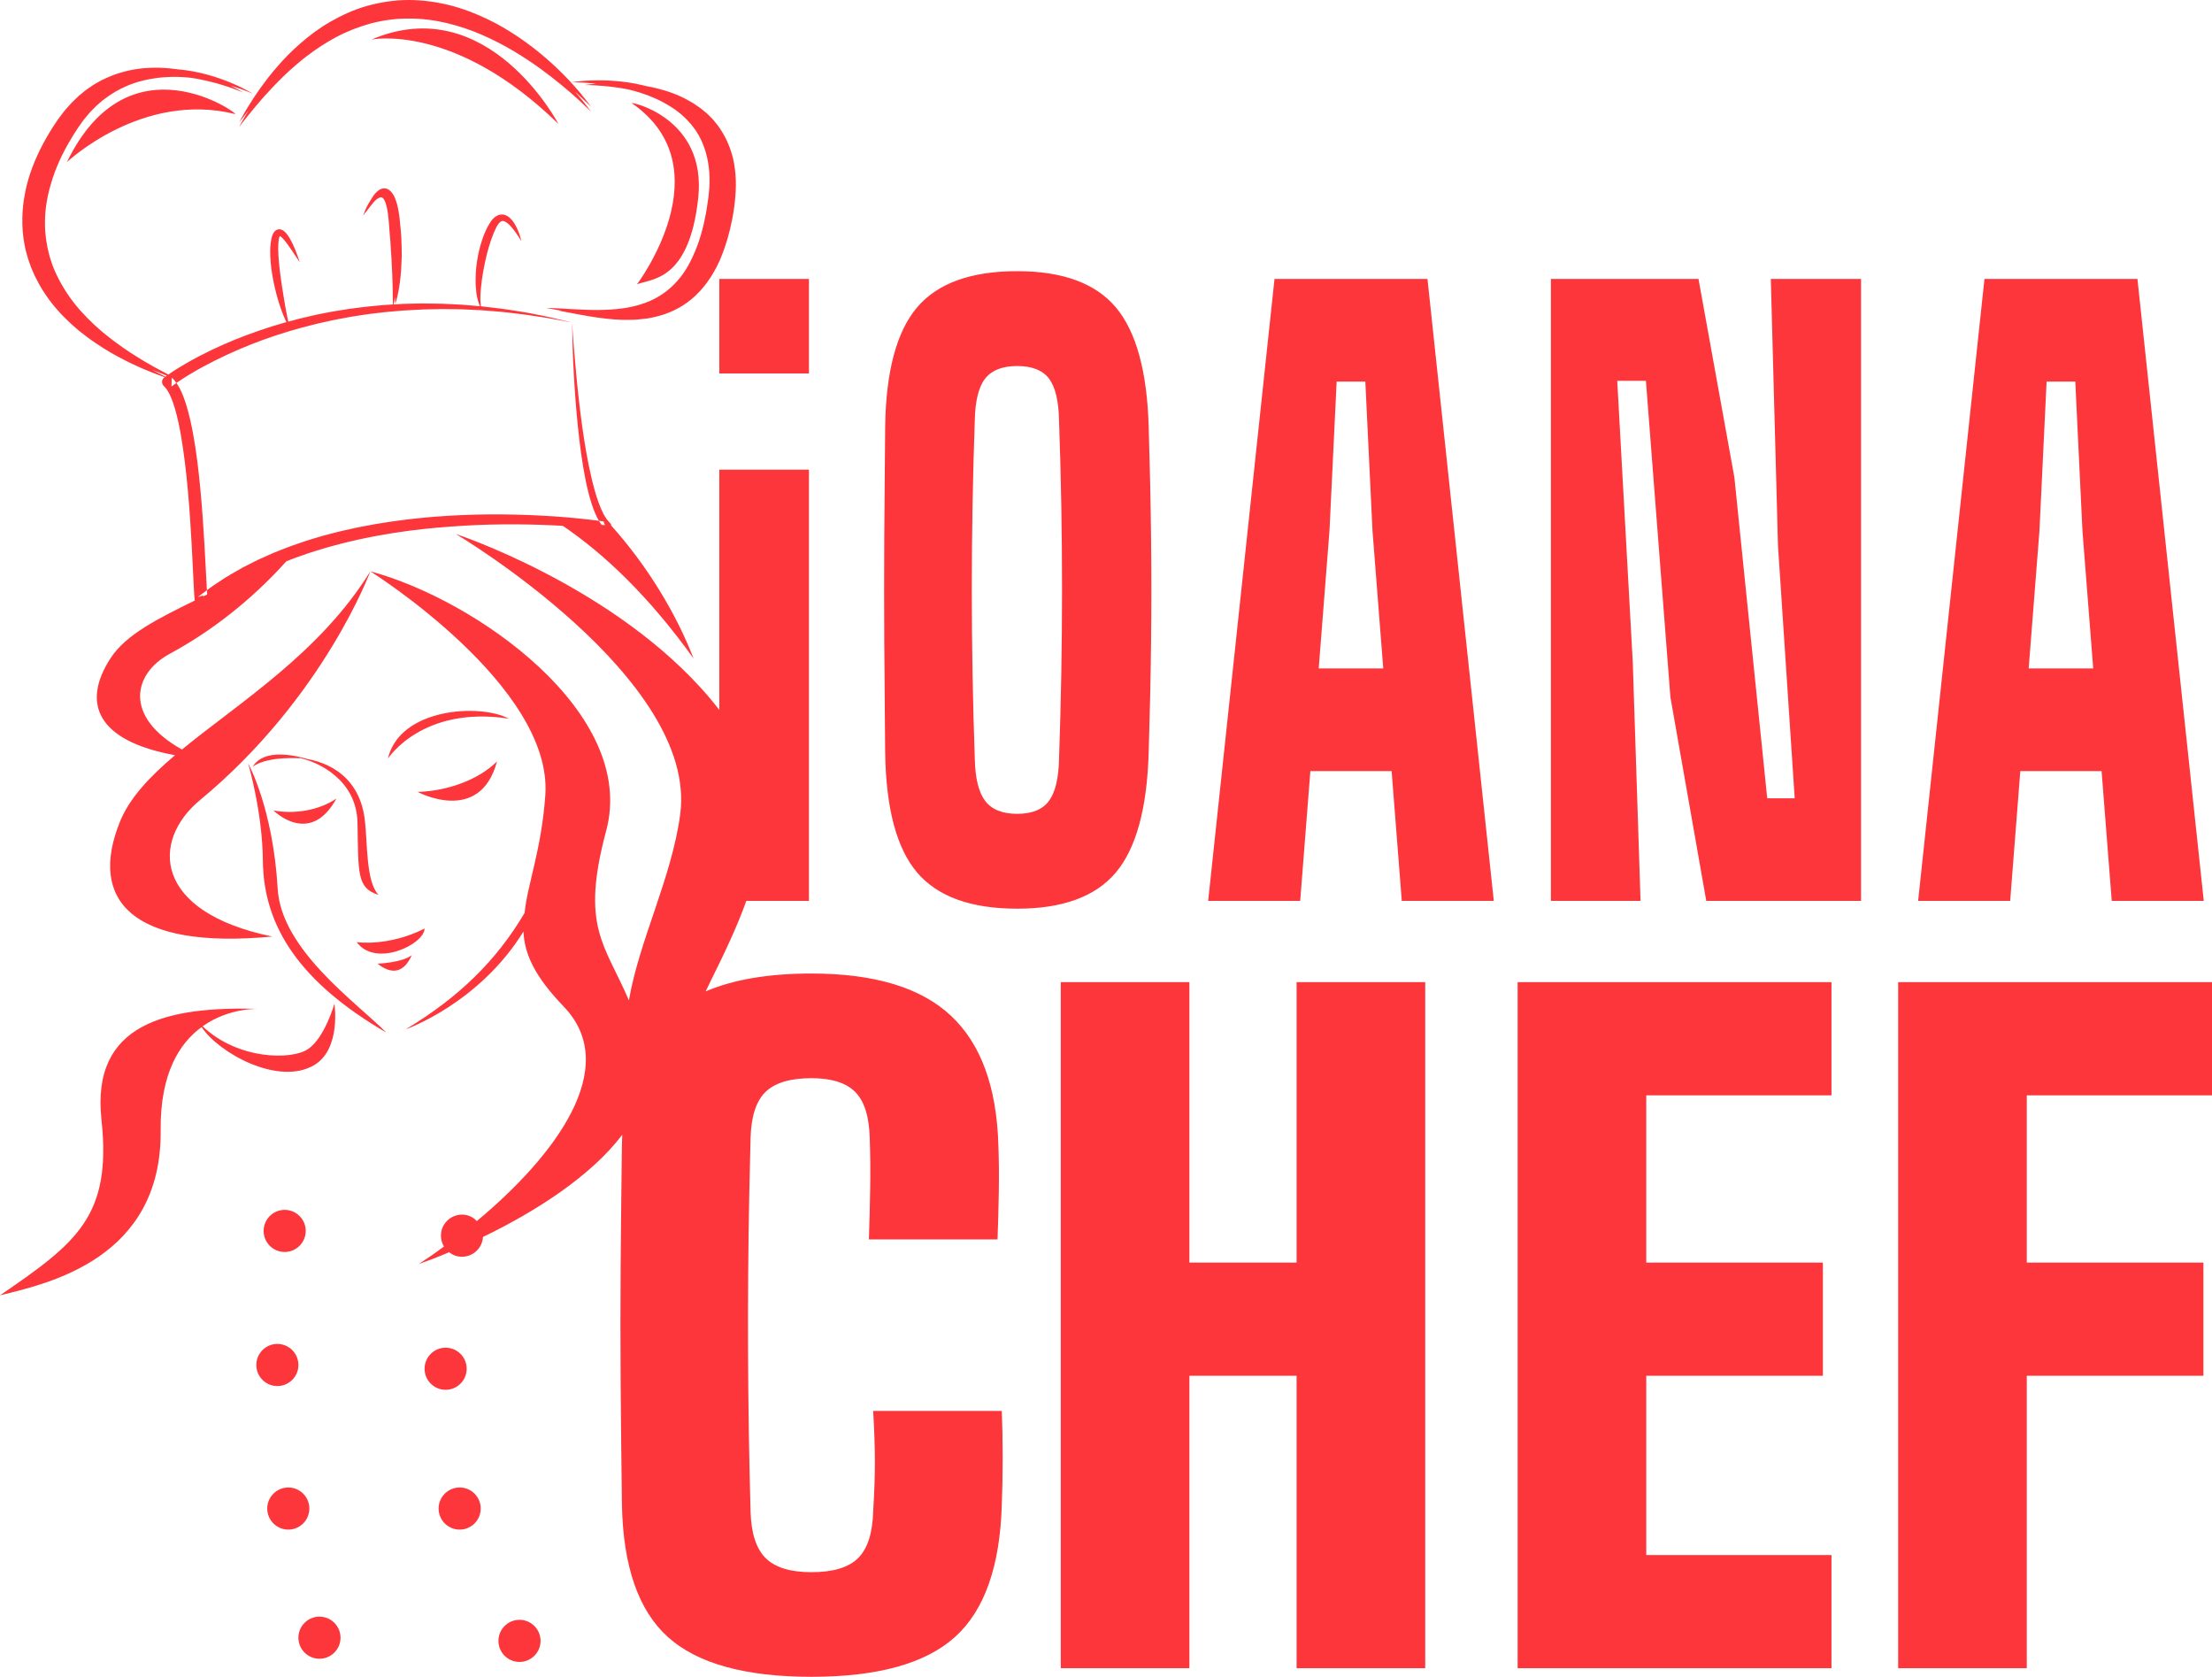 <?xml version="1.0" encoding="UTF-8" standalone="no"?>
<!-- Generator: Gravit.io -->
<svg xmlns="http://www.w3.org/2000/svg" xmlns:xlink="http://www.w3.org/1999/xlink" style="isolation:isolate" viewBox="0 0 163.054 123.581" width="163.054pt" height="123.581pt"><defs><clipPath id="_clipPath_Fe93SnIV8HdL1hxRUVLJCORm2RhKELg3"><rect width="163.054" height="123.581"/></clipPath></defs><g clip-path="url(#_clipPath_Fe93SnIV8HdL1hxRUVLJCORm2RhKELg3)"><rect width="163.054" height="123.581" style="fill:rgb(0,0,0)" fill-opacity="0"/><path d=" M 53.022 52.324 C 52.591 51.759 52.11 51.186 51.575 50.603 C 44.557 42.957 33.604 39.355 33.604 39.355 C 33.604 39.355 51.488 49.984 50.139 60.026 C 49.508 64.722 47.113 69.308 46.36 73.727 L 46.36 73.727 L 46.36 73.727 L 46.36 73.727 L 46.36 73.727 L 46.36 73.727 L 46.36 73.727 L 46.36 73.727 L 46.36 73.727 L 46.36 73.727 L 46.36 73.727 C 44.563 69.541 42.781 68.321 44.683 61.229 C 47.014 52.542 35.015 44.166 27.299 42.108 C 27.299 42.108 40.754 50.537 40.198 58.586 C 39.919 62.623 38.891 65.111 38.669 67.285 C 36.582 70.813 33.821 73.506 29.909 75.859 L 29.909 75.859 L 29.909 75.859 L 29.909 75.859 L 29.909 75.859 L 29.909 75.859 L 29.909 75.859 C 29.909 75.859 35.299 73.98 38.587 68.653 L 38.587 68.653 L 38.587 68.653 L 38.587 68.653 L 38.587 68.653 L 38.587 68.653 L 38.587 68.653 L 38.587 68.653 L 38.587 68.653 C 38.66 70.316 39.413 71.959 41.555 74.185 C 45.895 78.697 40.806 85.288 35.147 89.994 C 34.879 89.695 34.487 89.518 34.055 89.518 C 33.199 89.518 32.503 90.214 32.503 91.07 C 32.503 91.362 32.584 91.635 32.729 91.867 C 32.094 92.341 31.47 92.77 30.867 93.162 C 31.559 92.918 32.306 92.632 33.106 92.288 C 33.364 92.499 33.695 92.622 34.055 92.622 C 34.88 92.622 35.556 91.977 35.601 91.163 L 35.601 91.163 L 35.601 91.163 L 35.601 91.163 C 39.437 89.316 43.555 86.693 45.868 83.631 Q 45.852 83.975 45.845 84.329 L 45.845 84.329 L 45.845 84.329 Q 45.781 89.069 45.75 93.368 L 45.75 93.368 L 45.75 93.368 Q 45.718 97.666 45.75 101.901 L 45.75 101.901 L 45.75 101.901 Q 45.781 106.136 45.845 110.876 L 45.845 110.876 L 45.845 110.876 Q 45.971 117.703 49.226 120.642 L 49.226 120.642 L 49.226 120.642 Q 52.482 123.581 59.814 123.581 L 59.814 123.581 L 59.814 123.581 L 59.814 123.581 L 59.814 123.581 Q 67.146 123.581 70.401 120.642 L 70.401 120.642 L 70.401 120.642 Q 73.656 117.703 73.846 110.876 L 73.846 110.876 L 73.846 110.876 Q 73.909 109.359 73.909 107.432 L 73.909 107.432 L 73.909 107.432 Q 73.909 105.504 73.846 103.987 L 73.846 103.987 L 64.365 103.987 L 64.365 103.987 Q 64.491 106.136 64.491 107.748 L 64.491 107.748 L 64.491 107.748 Q 64.491 109.359 64.365 111.382 L 64.365 111.382 L 64.365 111.382 Q 64.302 113.784 63.259 114.827 L 63.259 114.827 L 63.259 114.827 Q 62.216 115.87 59.814 115.87 L 59.814 115.87 L 59.814 115.87 Q 57.475 115.87 56.432 114.827 L 56.432 114.827 L 56.432 114.827 Q 55.389 113.784 55.326 111.382 L 55.326 111.382 L 55.326 111.382 Q 55.005 99.755 55.228 88.082 C 55.235 88.086 55.243 88.09 55.25 88.093 C 55.243 88.083 55.236 88.072 55.229 88.062 Q 55.269 85.975 55.326 83.886 L 55.326 83.886 L 55.326 83.886 Q 55.389 81.484 56.432 80.473 L 56.432 80.473 L 56.432 80.473 Q 57.475 79.462 59.814 79.462 L 59.814 79.462 L 59.814 79.462 Q 62.026 79.462 63.037 80.473 L 63.037 80.473 L 63.037 80.473 Q 64.049 81.484 64.112 83.886 L 64.112 83.886 L 64.112 83.886 Q 64.175 85.656 64.144 87.616 L 64.144 87.616 L 64.144 87.616 Q 64.112 89.575 64.049 91.345 L 64.049 91.345 L 73.53 91.345 L 73.53 91.345 Q 73.593 89.765 73.625 87.869 L 73.625 87.869 L 73.625 87.869 Q 73.656 85.972 73.593 84.392 L 73.593 84.392 L 73.593 84.392 Q 73.404 77.945 70.085 74.848 L 70.085 74.848 L 70.085 74.848 Q 66.767 71.75 59.814 71.75 L 59.814 71.75 L 59.814 71.75 Q 55.082 71.75 52.015 73.068 C 52.146 72.788 52.286 72.498 52.435 72.199 C 53.453 70.153 54.354 68.239 55.013 66.397 L 59.63 66.397 L 59.63 66.397 L 59.63 34.614 L 53.022 34.614 L 53.022 34.614 L 53.022 34.614 L 53.022 52.324 Z  M 37.228 82.513 C 37.137 82.513 37.086 82.514 37.086 82.514 C 37.134 82.512 37.18 82.514 37.228 82.513 L 37.228 82.513 Z  M 44.826 38.483 L 44.827 38.48 C 44.823 38.479 44.819 38.479 44.816 38.479 C 44.821 38.478 44.823 38.48 44.826 38.483 L 44.826 38.483 L 44.826 38.483 Z  M 12.295 27.687 C 12.09 27.609 11.883 27.529 11.655 27.432 C 11.53 27.381 11.399 27.328 11.261 27.272 C 11.234 27.26 11.207 27.248 11.179 27.235 C 11.371 27.337 11.542 27.432 11.697 27.511 C 11.883 27.604 12.041 27.684 12.169 27.748 C 12.177 27.753 12.186 27.757 12.19 27.759 C 12.225 27.731 12.26 27.706 12.295 27.687 L 12.295 27.687 L 12.295 27.687 L 12.295 27.687 Z  M 43.936 6.168 C 43.807 6.154 43.691 6.143 43.58 6.133 C 43.125 6.095 42.766 6.073 42.52 6.066 C 42.275 6.058 42.143 6.06 42.143 6.06 C 42.143 6.06 42.273 6.039 42.518 6.011 C 42.763 5.985 43.124 5.944 43.585 5.931 C 44.047 5.916 44.61 5.911 45.255 5.961 C 45.9 6.009 46.629 6.098 47.412 6.29 C 47.48 6.306 47.549 6.323 47.62 6.343 C 47.857 6.384 48.103 6.435 48.355 6.496 C 49.137 6.683 49.98 6.965 50.801 7.435 C 50.903 7.494 51.007 7.554 51.11 7.614 C 51.212 7.678 51.31 7.749 51.411 7.818 C 51.617 7.949 51.806 8.111 52.001 8.271 C 52.197 8.429 52.368 8.621 52.552 8.803 C 52.634 8.903 52.716 9.004 52.799 9.105 C 52.882 9.206 52.966 9.307 53.035 9.42 C 53.637 10.29 54.037 11.344 54.17 12.431 C 54.316 13.518 54.226 14.631 54.056 15.687 L 53.99 16.075 L 53.904 16.474 C 53.846 16.74 53.792 17.007 53.715 17.265 C 53.644 17.525 53.579 17.786 53.487 18.04 C 53.403 18.297 53.32 18.552 53.214 18.8 L 53.064 19.174 L 52.89 19.538 C 52.779 19.782 52.637 20.012 52.503 20.243 C 52.439 20.36 52.359 20.468 52.285 20.578 C 52.208 20.687 52.137 20.799 52.056 20.904 C 51.887 21.11 51.731 21.323 51.543 21.508 C 50.831 22.285 49.927 22.828 49.03 23.141 C 48.581 23.302 48.13 23.4 47.695 23.474 C 47.258 23.53 46.836 23.57 46.433 23.572 C 45.626 23.591 44.897 23.517 44.258 23.433 C 43.619 23.352 43.069 23.249 42.617 23.166 C 41.715 22.995 41.199 22.897 41.199 22.897 C 41.199 22.897 41.261 22.9 41.38 22.904 C 40.649 22.765 40.256 22.691 40.256 22.691 C 40.256 22.691 40.387 22.696 40.633 22.705 C 40.879 22.716 41.241 22.728 41.699 22.758 C 42.157 22.785 42.713 22.815 43.346 22.837 C 43.98 22.854 44.693 22.853 45.456 22.78 C 46.218 22.706 47.03 22.545 47.815 22.222 C 48.597 21.896 49.335 21.384 49.936 20.694 C 50.552 20.016 50.993 19.149 51.353 18.234 C 51.448 18.007 51.521 17.769 51.597 17.531 C 51.678 17.296 51.736 17.05 51.801 16.806 C 51.87 16.562 51.917 16.317 51.967 16.071 L 52.043 15.702 L 52.106 15.314 C 52.279 14.308 52.367 13.311 52.25 12.346 C 52.135 11.388 51.843 10.478 51.349 9.715 C 51.294 9.616 51.223 9.527 51.155 9.438 C 51.087 9.348 51.019 9.258 50.951 9.169 C 50.875 9.087 50.8 9.005 50.724 8.923 C 50.65 8.841 50.578 8.756 50.494 8.685 C 50.331 8.536 50.174 8.382 49.996 8.255 C 49.909 8.189 49.825 8.12 49.737 8.057 C 49.646 7.998 49.557 7.939 49.467 7.88 C 48.745 7.418 47.982 7.089 47.253 6.852 C 46.935 6.75 46.626 6.662 46.332 6.594 C 45.629 6.455 45.017 6.385 44.523 6.339 C 44.068 6.302 43.709 6.279 43.463 6.272 C 43.218 6.264 43.086 6.266 43.086 6.266 C 43.086 6.266 43.216 6.245 43.461 6.217 C 43.593 6.203 43.758 6.185 43.936 6.168 L 43.936 6.168 L 43.936 6.168 L 43.936 6.168 L 43.936 6.168 L 43.936 6.168 L 43.936 6.168 L 43.936 6.168 L 43.936 6.168 L 43.936 6.168 L 43.936 6.168 L 43.936 6.168 Z  M 42.383 6.759 C 42.5 6.894 42.61 7.022 42.712 7.142 C 42.995 7.471 43.199 7.744 43.341 7.928 C 43.479 8.115 43.553 8.214 43.553 8.214 C 43.553 8.214 43.465 8.127 43.299 7.965 C 43.134 7.803 42.884 7.573 42.567 7.282 C 41.928 6.704 40.995 5.903 39.809 5.044 C 39.216 4.615 38.555 4.18 37.841 3.751 C 37.124 3.327 36.345 2.924 35.52 2.563 C 35.108 2.381 34.679 2.222 34.243 2.073 C 33.806 1.928 33.357 1.805 32.903 1.691 C 31.993 1.48 31.049 1.357 30.107 1.369 C 29.164 1.359 28.226 1.495 27.328 1.728 C 26.435 1.978 25.574 2.31 24.786 2.732 C 23.999 3.153 23.27 3.632 22.614 4.138 C 22.531 4.2 22.45 4.263 22.368 4.325 C 22.29 4.391 22.212 4.456 22.134 4.52 C 21.981 4.651 21.824 4.774 21.679 4.906 C 21.533 5.037 21.388 5.164 21.247 5.29 C 21.108 5.419 20.975 5.55 20.843 5.676 C 20.319 6.184 19.862 6.678 19.46 7.12 C 19.265 7.347 19.082 7.559 18.913 7.755 C 18.744 7.951 18.597 8.139 18.459 8.305 C 18.184 8.636 17.978 8.906 17.834 9.088 C 17.69 9.27 17.614 9.367 17.614 9.367 C 17.614 9.367 17.674 9.259 17.787 9.057 C 17.905 8.857 18.058 8.551 18.294 8.187 C 18.303 8.172 18.313 8.156 18.323 8.139 C 18.118 8.39 17.962 8.594 17.846 8.74 C 17.702 8.922 17.625 9.019 17.625 9.019 C 17.625 9.019 17.686 8.911 17.799 8.709 C 17.917 8.509 18.07 8.203 18.305 7.839 C 18.421 7.656 18.544 7.448 18.688 7.23 C 18.833 7.011 18.994 6.779 19.166 6.529 C 19.347 6.286 19.535 6.023 19.743 5.752 C 19.958 5.488 20.177 5.203 20.429 4.925 C 20.915 4.353 21.488 3.768 22.142 3.2 C 22.795 2.63 23.531 2.071 24.362 1.597 C 25.191 1.123 26.101 0.702 27.078 0.429 C 28.055 0.162 29.084 0 30.115 0 C 31.147 -0.001 32.171 0.146 33.148 0.385 C 34.125 0.63 35.047 0.992 35.904 1.399 C 36.764 1.802 37.545 2.28 38.26 2.761 C 38.976 3.244 39.616 3.748 40.183 4.237 C 40.754 4.722 41.246 5.2 41.669 5.634 C 42.095 6.065 42.442 6.463 42.724 6.793 C 43.007 7.123 43.211 7.396 43.352 7.58 C 43.491 7.766 43.565 7.866 43.565 7.866 C 43.565 7.866 43.476 7.779 43.311 7.617 C 43.146 7.455 42.896 7.225 42.578 6.934 C 42.518 6.879 42.455 6.822 42.383 6.759 L 42.383 6.759 L 42.383 6.759 L 42.383 6.759 L 42.383 6.759 L 42.383 6.759 L 42.383 6.759 L 42.383 6.759 L 42.383 6.759 L 42.383 6.759 L 42.383 6.759 L 42.383 6.759 Z  M 46.574 7.604 C 46.383 7.472 52.121 8.627 51.467 14.608 C 50.793 20.776 47.978 20.526 46.953 20.957 C 46.953 20.957 53.459 12.37 46.574 7.604 L 46.574 7.604 L 46.574 7.604 L 46.574 7.604 L 46.574 7.604 L 46.574 7.604 L 46.574 7.604 L 46.574 7.604 L 46.574 7.604 L 46.574 7.604 Z  M 41.161 9.131 C 41.161 9.131 35.977 -0.757 27.383 2.916 C 27.383 2.916 33.487 1.645 41.161 9.131 L 41.161 9.131 L 41.161 9.131 L 41.161 9.131 L 41.161 9.131 L 41.161 9.131 L 41.161 9.131 L 41.161 9.131 L 41.161 9.131 Z  M 17.329 8.405 C 17.755 8.511 9.525 2.469 4.931 11.95 C 4.931 11.95 10.47 6.697 17.329 8.405 L 17.329 8.405 L 17.329 8.405 L 17.329 8.405 L 17.329 8.405 L 17.329 8.405 L 17.329 8.405 L 17.329 8.405 Z  M 22.308 55.89 L 22.308 55.89 C 23.476 56.02 26.456 56.755 26.893 60.431 C 27.102 62.194 26.966 64.964 27.901 65.951 C 26.294 65.455 26.424 64.359 26.352 60.638 C 26.29 57.454 23.438 56.176 22.209 55.891 C 22.019 55.849 21.86 55.83 21.77 55.836 L 21.77 55.836 L 21.77 55.836 C 21.77 55.836 21.962 55.834 22.308 55.89 L 22.308 55.89 L 22.308 55.89 L 22.308 55.89 L 22.308 55.89 L 22.308 55.89 L 22.308 55.89 L 22.308 55.89 L 22.308 55.89 L 22.308 55.89 L 22.308 55.89 Z  M 18.291 56.262 C 18.291 56.262 19.347 59.818 19.377 63.42 C 19.418 68.334 22.162 72.423 28.481 76.103 C 26.289 73.894 20.732 70 20.47 65.509 C 20.122 59.535 18.291 56.262 18.291 56.262 L 18.291 56.262 L 18.291 56.262 L 18.291 56.262 L 18.291 56.262 L 18.291 56.262 L 18.291 56.262 L 18.291 56.262 L 18.291 56.262 L 18.291 56.262 L 18.291 56.262 L 18.291 56.262 L 18.291 56.262 L 18.291 56.262 L 18.291 56.262 Z  M 30.788 58.364 C 30.788 58.364 35.368 60.837 36.637 56.116 C 35.28 57.472 32.961 58.307 30.788 58.364 L 30.788 58.364 L 30.788 58.364 L 30.788 58.364 L 30.788 58.364 L 30.788 58.364 L 30.788 58.364 L 30.788 58.364 L 30.788 58.364 L 30.788 58.364 L 30.788 58.364 L 30.788 58.364 L 30.788 58.364 Z  M 20.156 59.729 C 20.156 59.729 22.84 62.435 24.802 58.849 C 23.536 59.722 21.707 60.026 20.156 59.729 L 20.156 59.729 L 20.156 59.729 L 20.156 59.729 L 20.156 59.729 L 20.156 59.729 L 20.156 59.729 L 20.156 59.729 L 20.156 59.729 L 20.156 59.729 L 20.156 59.729 L 20.156 59.729 Z  M 22.663 55.933 C 22.663 55.933 22.489 55.911 22.308 55.89 C 22.186 55.891 22.163 55.89 22.209 55.891 C 21.286 55.838 19.597 55.838 18.631 56.499 C 19.464 55.151 21.676 55.663 22.663 55.933 L 22.663 55.933 L 22.663 55.933 L 22.663 55.933 L 22.663 55.933 L 22.663 55.933 L 22.663 55.933 L 22.663 55.933 L 22.663 55.933 L 22.663 55.933 L 22.663 55.933 Z  M 28.592 55.914 C 28.592 55.914 31.111 51.977 37.51 52.966 C 35.385 51.831 29.47 52.17 28.592 55.914 L 28.592 55.914 L 28.592 55.914 L 28.592 55.914 L 28.592 55.914 L 28.592 55.914 L 28.592 55.914 L 28.592 55.914 L 28.592 55.914 L 28.592 55.914 Z  M 14.935 75.64 C 17.541 78.113 21.507 78.138 22.71 77.315 C 23.951 76.468 24.652 73.973 24.652 73.973 L 24.652 73.973 C 24.652 73.973 25.163 77.314 23.156 78.5 C 20.54 80.047 16.146 77.627 14.86 75.696 C 13.24 76.874 11.799 79.108 11.843 83.305 C 11.941 92.768 3.563 94.591 0 95.465 C 5.674 91.589 8.246 89.618 7.478 82.512 C 6.71 75.406 12.301 74.139 19.196 74.356 C 19.196 74.356 16.945 74.201 14.935 75.64 L 14.935 75.64 L 14.935 75.64 L 14.935 75.64 L 14.935 75.64 L 14.935 75.64 L 14.935 75.64 L 14.935 75.64 L 14.935 75.64 L 14.935 75.64 Z  M 18.894 100.6 C 18.894 99.743 19.589 99.048 20.445 99.048 C 21.302 99.048 21.997 99.743 21.997 100.6 C 21.997 101.456 21.302 102.152 20.445 102.152 C 19.589 102.152 18.894 101.456 18.894 100.6 L 18.894 100.6 L 18.894 100.6 L 18.894 100.6 L 18.894 100.6 L 18.894 100.6 L 18.894 100.6 L 18.894 100.6 L 18.894 100.6 L 18.894 100.6 L 18.894 100.6 L 18.894 100.6 L 18.894 100.6 L 18.894 100.6 L 18.894 100.6 L 18.894 100.6 L 18.894 100.6 L 18.894 100.6 L 18.894 100.6 Z  M 19.7 111.18 C 19.7 110.324 20.395 109.628 21.252 109.628 C 22.108 109.628 22.803 110.324 22.803 111.18 C 22.803 112.037 22.108 112.732 21.252 112.732 C 20.395 112.732 19.7 112.037 19.7 111.18 L 19.7 111.18 L 19.7 111.18 L 19.7 111.18 L 19.7 111.18 L 19.7 111.18 L 19.7 111.18 L 19.7 111.18 L 19.7 111.18 L 19.7 111.18 L 19.7 111.18 L 19.7 111.18 L 19.7 111.18 L 19.7 111.18 L 19.7 111.18 L 19.7 111.18 L 19.7 111.18 L 19.7 111.18 Z  M 21.997 120.699 C 21.997 119.842 22.693 119.147 23.549 119.147 C 24.405 119.147 25.101 119.842 25.101 120.699 C 25.101 121.555 24.405 122.25 23.549 122.25 C 22.693 122.25 21.997 121.555 21.997 120.699 L 21.997 120.699 L 21.997 120.699 L 21.997 120.699 L 21.997 120.699 L 21.997 120.699 L 21.997 120.699 L 21.997 120.699 L 21.997 120.699 L 21.997 120.699 L 21.997 120.699 L 21.997 120.699 L 21.997 120.699 L 21.997 120.699 L 21.997 120.699 L 21.997 120.699 L 21.997 120.699 Z  M 36.742 120.933 C 36.742 120.076 37.438 119.381 38.294 119.381 C 39.151 119.381 39.846 120.076 39.846 120.933 C 39.846 121.789 39.151 122.485 38.294 122.485 C 37.438 122.485 36.742 121.789 36.742 120.933 L 36.742 120.933 L 36.742 120.933 L 36.742 120.933 L 36.742 120.933 L 36.742 120.933 L 36.742 120.933 L 36.742 120.933 L 36.742 120.933 L 36.742 120.933 L 36.742 120.933 L 36.742 120.933 L 36.742 120.933 L 36.742 120.933 L 36.742 120.933 L 36.742 120.933 Z  M 32.331 111.18 C 32.331 110.324 33.026 109.628 33.883 109.628 C 34.74 109.628 35.435 110.324 35.435 111.18 C 35.435 112.037 34.74 112.732 33.883 112.732 C 33.026 112.732 32.331 112.037 32.331 111.18 L 32.331 111.18 L 32.331 111.18 L 32.331 111.18 L 32.331 111.18 L 32.331 111.18 L 32.331 111.18 L 32.331 111.18 L 32.331 111.18 L 32.331 111.18 L 32.331 111.18 L 32.331 111.18 L 32.331 111.18 L 32.331 111.18 L 32.331 111.18 Z  M 31.297 100.877 C 31.297 100.02 31.992 99.325 32.848 99.325 C 33.705 99.325 34.4 100.02 34.4 100.877 C 34.4 101.733 33.705 102.429 32.848 102.429 C 31.992 102.429 31.297 101.733 31.297 100.877 L 31.297 100.877 L 31.297 100.877 L 31.297 100.877 L 31.297 100.877 L 31.297 100.877 L 31.297 100.877 L 31.297 100.877 L 31.297 100.877 L 31.297 100.877 L 31.297 100.877 L 31.297 100.877 L 31.297 100.877 L 31.297 100.877 Z  M 19.433 90.719 C 19.433 89.862 20.128 89.167 20.984 89.167 C 21.841 89.167 22.536 89.862 22.536 90.719 C 22.536 91.575 21.841 92.271 20.984 92.271 C 20.128 92.271 19.433 91.575 19.433 90.719 L 19.433 90.719 L 19.433 90.719 L 19.433 90.719 L 19.433 90.719 L 19.433 90.719 L 19.433 90.719 L 19.433 90.719 L 19.433 90.719 L 19.433 90.719 L 19.433 90.719 L 19.433 90.719 L 19.433 90.719 Z  M 26.293 69.435 C 26.293 69.435 28.626 69.788 31.297 68.435 C 31.285 69.591 27.694 71.338 26.293 69.435 L 26.293 69.435 L 26.293 69.435 L 26.293 69.435 L 26.293 69.435 L 26.293 69.435 L 26.293 69.435 L 26.293 69.435 Z  M 27.835 71.024 C 27.835 71.024 29.65 70.953 30.354 70.392 C 29.665 71.955 28.631 71.665 27.835 71.024 L 27.835 71.024 L 27.835 71.024 L 27.835 71.024 L 27.835 71.024 L 27.835 71.024 L 27.835 71.024 Z  M 14.357 44.26 L 14.347 44.178 L 14.323 43.906 L 14.291 43.381 L 14.239 42.342 L 14.136 40.273 C 14.062 38.895 13.973 37.521 13.849 36.151 C 13.726 34.782 13.566 33.417 13.336 32.075 C 13.218 31.405 13.08 30.74 12.892 30.102 C 12.797 29.784 12.689 29.473 12.559 29.184 C 12.43 28.899 12.269 28.627 12.093 28.466 L 12.079 28.453 C 12.06 28.435 12.042 28.415 12.026 28.393 C 11.89 28.207 11.93 27.946 12.116 27.81 C 12.123 27.805 12.13 27.8 12.137 27.796 C 11.867 27.7 11.469 27.566 10.979 27.358 C 10.854 27.308 10.723 27.254 10.584 27.198 C 10.449 27.137 10.306 27.074 10.158 27.007 C 10.01 26.94 9.856 26.87 9.696 26.797 C 9.539 26.718 9.376 26.636 9.208 26.551 C 8.533 26.217 7.792 25.791 7.02 25.265 C 6.83 25.13 6.63 24.999 6.436 24.852 C 6.243 24.703 6.046 24.551 5.846 24.397 C 5.655 24.23 5.46 24.061 5.262 23.889 C 5.071 23.71 4.883 23.521 4.688 23.333 C 3.93 22.56 3.22 21.635 2.68 20.56 C 2.534 20.297 2.427 20.012 2.303 19.733 C 2.246 19.591 2.2 19.444 2.147 19.299 C 2.096 19.154 2.043 19.007 2.006 18.856 C 1.822 18.261 1.728 17.634 1.669 17.002 C 1.629 16.368 1.637 15.726 1.71 15.09 C 1.791 14.456 1.906 13.822 2.092 13.211 C 2.452 11.981 3.003 10.837 3.648 9.767 C 3.809 9.491 3.975 9.242 4.142 8.996 L 4.268 8.81 C 4.319 8.732 4.364 8.682 4.411 8.616 C 4.506 8.492 4.6 8.369 4.694 8.246 C 4.784 8.12 4.893 8.009 4.995 7.893 C 5.098 7.778 5.198 7.662 5.303 7.55 C 5.414 7.444 5.524 7.338 5.634 7.233 L 5.799 7.075 L 5.975 6.93 C 6.092 6.835 6.209 6.739 6.325 6.644 C 6.446 6.555 6.571 6.473 6.693 6.388 C 6.932 6.209 7.199 6.08 7.45 5.932 C 7.974 5.678 8.499 5.452 9.033 5.315 C 10.095 5.008 11.141 4.959 12.081 5.006 C 12.394 5.024 12.697 5.055 12.983 5.097 L 12.983 5.097 L 12.983 5.097 L 12.983 5.097 L 12.983 5.097 L 12.983 5.097 L 12.983 5.097 L 12.983 5.097 C 13.837 5.162 14.606 5.319 15.277 5.5 C 16.009 5.698 16.625 5.933 17.122 6.143 C 17.62 6.351 17.996 6.55 18.25 6.686 C 18.503 6.823 18.633 6.905 18.633 6.905 C 18.633 6.905 18.494 6.84 18.227 6.736 C 17.96 6.63 17.562 6.491 17.053 6.333 C 17.036 6.327 17.019 6.322 16.998 6.317 C 17.227 6.427 17.422 6.531 17.573 6.612 C 17.827 6.75 17.957 6.831 17.957 6.831 C 17.957 6.831 17.818 6.766 17.55 6.662 C 17.283 6.556 16.886 6.417 16.376 6.259 C 15.867 6.103 15.24 5.942 14.515 5.805 C 14.382 5.782 14.245 5.76 14.106 5.738 C 13.682 5.687 13.222 5.662 12.744 5.663 C 12.297 5.676 11.831 5.697 11.36 5.778 C 11.123 5.807 10.887 5.865 10.647 5.911 C 10.527 5.938 10.409 5.975 10.289 6.006 C 10.169 6.037 10.048 6.07 9.931 6.115 C 9.45 6.263 8.987 6.492 8.529 6.742 C 8.418 6.812 8.307 6.882 8.195 6.953 C 8.081 7.019 7.974 7.097 7.867 7.177 C 7.76 7.257 7.65 7.334 7.544 7.417 C 7.443 7.505 7.34 7.593 7.238 7.682 L 7.084 7.816 L 6.94 7.963 C 6.844 8.061 6.747 8.159 6.65 8.257 C 6.559 8.361 6.471 8.469 6.381 8.576 C 6.292 8.684 6.197 8.785 6.118 8.903 C 6.036 9.018 5.954 9.132 5.871 9.247 C 5.832 9.303 5.781 9.368 5.753 9.415 L 5.633 9.604 L 5.389 9.981 C 5.306 10.107 5.241 10.23 5.165 10.355 C 4.576 11.355 4.065 12.443 3.749 13.571 C 3.573 14.132 3.463 14.707 3.384 15.282 C 3.312 15.858 3.3 16.436 3.329 17.006 C 3.419 18.142 3.684 19.252 4.165 20.24 C 4.636 21.229 5.243 22.123 5.923 22.887 C 6.603 23.652 7.33 24.31 8.043 24.866 C 8.759 25.419 9.444 25.898 10.076 26.284 C 10.234 26.382 10.387 26.476 10.534 26.567 C 10.685 26.654 10.83 26.737 10.969 26.817 C 11.108 26.898 11.242 26.976 11.37 27.05 C 11.5 27.119 11.624 27.186 11.742 27.248 C 11.979 27.372 12.187 27.49 12.373 27.584 C 12.387 27.591 12.401 27.599 12.413 27.605 L 12.413 27.605 C 12.869 27.284 13.323 27.009 13.793 26.738 C 14.361 26.41 14.943 26.111 15.531 25.825 C 16.119 25.539 16.718 25.279 17.322 25.032 C 17.927 24.785 18.539 24.56 19.155 24.347 C 19.463 24.241 19.774 24.145 20.084 24.043 C 20.395 23.946 20.709 23.859 21.021 23.766 C 21.052 23.758 21.083 23.749 21.114 23.741 C 21.062 23.634 20.998 23.507 20.941 23.362 C 20.863 23.185 20.785 22.981 20.706 22.756 C 20.629 22.532 20.545 22.287 20.473 22.025 C 20.397 21.763 20.321 21.486 20.258 21.196 C 20.193 20.906 20.128 20.605 20.077 20.296 C 20.053 20.141 20.03 19.985 20.006 19.828 C 19.989 19.67 19.971 19.511 19.953 19.352 C 19.943 19.192 19.932 19.031 19.922 18.872 C 19.915 18.711 19.919 18.548 19.917 18.389 C 19.926 18.224 19.934 18.048 19.956 17.895 C 19.968 17.821 19.981 17.746 19.993 17.673 L 20.002 17.618 L 20.007 17.589 L 20.011 17.574 L 20.019 17.543 L 20.052 17.42 L 20.098 17.294 C 20.117 17.25 20.141 17.204 20.164 17.161 C 20.226 17.071 20.306 16.958 20.478 16.91 C 20.65 16.87 20.778 16.933 20.864 16.984 C 20.947 17.039 21.011 17.097 21.063 17.155 C 21.273 17.387 21.392 17.619 21.504 17.835 C 21.723 18.265 21.855 18.637 21.949 18.898 C 21.996 19.028 22.027 19.132 22.052 19.202 C 22.077 19.272 22.09 19.309 22.09 19.309 L 22.09 19.309 C 22.09 19.309 22.064 19.279 22.021 19.217 C 21.979 19.156 21.916 19.067 21.841 18.952 C 21.688 18.723 21.476 18.39 21.207 18.016 C 21.072 17.834 20.916 17.631 20.746 17.479 C 20.704 17.442 20.661 17.414 20.626 17.397 C 20.593 17.382 20.581 17.394 20.612 17.391 C 20.643 17.382 20.632 17.392 20.615 17.42 L 20.59 17.484 L 20.567 17.566 L 20.55 17.658 L 20.545 17.681 L 20.543 17.693 C 20.54 17.707 20.545 17.677 20.545 17.682 L 20.544 17.685 L 20.544 17.692 L 20.538 17.748 C 20.531 17.822 20.524 17.897 20.516 17.972 C 20.507 18.12 20.513 18.251 20.507 18.393 C 20.513 18.542 20.519 18.692 20.525 18.842 C 20.537 18.993 20.548 19.145 20.56 19.297 C 20.575 19.45 20.591 19.603 20.606 19.755 C 20.625 19.907 20.643 20.059 20.661 20.21 C 20.705 20.51 20.738 20.808 20.785 21.095 C 20.832 21.382 20.872 21.661 20.917 21.924 C 20.962 22.187 21.005 22.437 21.044 22.667 C 21.088 22.896 21.128 23.107 21.163 23.293 C 21.194 23.449 21.225 23.586 21.251 23.704 C 21.802 23.553 22.356 23.41 22.914 23.288 L 23.39 23.18 L 23.869 23.086 C 24.189 23.026 24.507 22.958 24.829 22.91 L 25.792 22.758 L 26.759 22.634 C 27.08 22.588 27.405 22.568 27.728 22.534 C 28.051 22.503 28.375 22.471 28.699 22.456 L 28.953 22.44 C 28.953 22.369 28.954 22.281 28.954 22.176 C 28.953 22.029 28.952 21.852 28.951 21.648 C 28.945 21.444 28.941 21.215 28.938 20.966 C 28.927 20.716 28.916 20.445 28.911 20.16 C 28.898 19.875 28.875 19.574 28.866 19.263 C 28.862 18.951 28.818 18.633 28.806 18.308 C 28.797 18.146 28.788 17.982 28.779 17.817 C 28.764 17.652 28.749 17.485 28.734 17.319 C 28.709 16.985 28.684 16.652 28.659 16.323 C 28.625 16.013 28.599 15.691 28.539 15.4 C 28.479 15.113 28.403 14.825 28.275 14.656 C 28.208 14.574 28.156 14.544 28.083 14.542 C 28.005 14.54 27.901 14.59 27.812 14.654 C 27.753 14.696 27.697 14.742 27.645 14.792 L 27.645 14.792 L 27.645 14.792 C 27.613 14.825 27.585 14.856 27.558 14.886 C 27.428 15.037 27.316 15.174 27.228 15.291 C 27.05 15.523 26.953 15.663 26.953 15.663 C 26.953 15.663 26.958 15.642 26.968 15.603 C 26.834 15.792 26.767 15.897 26.767 15.897 C 26.767 15.897 26.816 15.736 26.934 15.463 C 26.994 15.328 27.069 15.163 27.176 14.983 C 27.234 14.887 27.297 14.783 27.367 14.679 C 27.465 14.509 27.582 14.32 27.772 14.14 C 27.878 14.044 28.005 13.934 28.216 13.892 C 28.321 13.875 28.443 13.883 28.549 13.929 C 28.656 13.972 28.741 14.041 28.81 14.111 C 29.072 14.402 29.172 14.72 29.265 15.041 C 29.353 15.367 29.406 15.689 29.451 16.038 C 29.487 16.365 29.516 16.699 29.546 17.032 C 29.559 17.199 29.574 17.365 29.583 17.532 C 29.589 17.702 29.595 17.87 29.6 18.037 C 29.604 18.204 29.607 18.37 29.611 18.534 C 29.616 18.698 29.616 18.859 29.608 19.018 C 29.599 19.335 29.585 19.641 29.566 19.931 C 29.544 20.221 29.514 20.495 29.485 20.747 C 29.453 20.999 29.412 21.229 29.377 21.432 C 29.341 21.635 29.297 21.811 29.265 21.955 C 29.193 22.244 29.135 22.404 29.135 22.404 C 29.135 22.404 29.131 22.235 29.124 21.94 C 29.124 21.924 29.123 21.908 29.122 21.886 C 29.102 21.997 29.08 22.098 29.063 22.188 C 29.041 22.286 29.021 22.37 29.004 22.437 L 29.671 22.397 L 30.644 22.373 C 30.968 22.362 31.292 22.365 31.617 22.371 L 32.589 22.386 L 33.56 22.433 L 34.045 22.457 L 34.529 22.497 L 35.387 22.569 C 35.381 22.559 35.375 22.548 35.369 22.538 C 35.349 22.49 35.327 22.434 35.303 22.371 C 35.276 22.307 35.252 22.236 35.233 22.158 C 35.212 22.08 35.187 21.994 35.17 21.902 C 35.154 21.809 35.136 21.711 35.117 21.607 C 35.103 21.503 35.095 21.393 35.083 21.278 C 35.064 21.049 35.05 20.799 35.059 20.537 C 35.059 20.404 35.064 20.269 35.072 20.132 C 35.077 19.993 35.09 19.853 35.106 19.71 C 35.134 19.424 35.178 19.131 35.237 18.834 C 35.293 18.538 35.368 18.239 35.455 17.943 C 35.547 17.647 35.646 17.358 35.776 17.071 C 35.841 16.927 35.907 16.78 35.979 16.659 C 36.014 16.597 36.049 16.534 36.084 16.472 C 36.136 16.387 36.174 16.333 36.225 16.264 C 36.325 16.135 36.444 16.008 36.605 15.915 C 36.764 15.819 36.984 15.78 37.163 15.827 C 37.343 15.872 37.477 15.963 37.582 16.058 C 37.688 16.153 37.767 16.255 37.838 16.353 C 37.979 16.55 38.073 16.742 38.149 16.914 C 38.227 17.085 38.279 17.239 38.321 17.366 C 38.402 17.62 38.428 17.77 38.428 17.77 L 38.428 17.77 L 38.428 17.77 L 38.428 17.77 C 38.428 17.77 38.35 17.639 38.208 17.419 C 38.063 17.204 37.857 16.885 37.562 16.585 C 37.418 16.44 37.227 16.301 37.076 16.289 C 37.003 16.283 36.947 16.302 36.879 16.354 C 36.814 16.408 36.742 16.486 36.68 16.587 C 36.651 16.632 36.615 16.7 36.595 16.737 C 36.564 16.802 36.533 16.866 36.502 16.931 C 36.433 17.064 36.39 17.189 36.337 17.315 C 36.236 17.57 36.141 17.848 36.059 18.125 C 35.892 18.68 35.761 19.251 35.66 19.79 C 35.631 19.925 35.612 20.059 35.589 20.189 C 35.564 20.319 35.544 20.447 35.528 20.572 C 35.493 20.822 35.467 21.059 35.445 21.278 C 35.437 21.388 35.429 21.493 35.422 21.594 C 35.418 21.694 35.414 21.789 35.411 21.879 C 35.405 21.969 35.415 22.051 35.414 22.129 C 35.412 22.208 35.416 22.279 35.425 22.342 C 35.431 22.407 35.437 22.465 35.442 22.515 C 35.446 22.536 35.451 22.556 35.455 22.575 L 35.496 22.578 C 35.818 22.612 36.139 22.654 36.461 22.691 C 37.104 22.759 37.742 22.867 38.381 22.967 C 39.02 23.059 39.651 23.207 40.285 23.328 C 40.916 23.465 41.542 23.623 42.17 23.77 C 41.535 23.654 40.903 23.527 40.267 23.421 L 39.311 23.278 C 38.993 23.228 38.675 23.177 38.354 23.144 C 37.715 23.068 37.077 22.983 36.435 22.94 C 36.114 22.915 35.794 22.884 35.473 22.863 L 34.51 22.817 L 34.029 22.795 L 33.547 22.788 L 32.583 22.777 L 31.621 22.797 C 31.3 22.803 30.979 22.812 30.659 22.835 L 29.699 22.888 L 28.741 22.971 C 28.421 22.995 28.103 23.034 27.785 23.074 C 27.468 23.116 27.148 23.143 26.833 23.197 L 25.883 23.344 L 24.94 23.519 C 24.625 23.574 24.313 23.649 24.001 23.717 L 23.532 23.82 L 23.067 23.935 C 22.445 24.084 21.83 24.258 21.218 24.44 C 20.913 24.536 20.607 24.627 20.305 24.729 C 20.003 24.834 19.7 24.934 19.4 25.043 C 18.801 25.264 18.207 25.495 17.621 25.748 C 17.035 25.999 16.457 26.267 15.887 26.551 C 15.319 26.837 14.756 27.134 14.211 27.457 C 13.668 27.777 13.12 28.125 12.639 28.485 L 12.661 27.829 C 12.998 28.138 13.181 28.484 13.345 28.822 C 13.503 29.162 13.624 29.504 13.731 29.848 C 13.942 30.534 14.093 31.224 14.223 31.914 C 14.481 33.295 14.637 34.681 14.771 36.066 C 14.901 37.451 14.996 38.836 15.076 40.22 L 15.187 42.295 L 15.242 43.327 L 15.272 43.81 C 15.195 43.848 15.118 43.887 15.03 43.931 C 14.983 43.915 14.933 43.906 14.889 43.905 L 14.574 44.01 C 15.107 43.613 15.628 43.197 16.193 42.847 C 16.47 42.664 16.745 42.478 17.036 42.318 C 17.324 42.154 17.608 41.983 17.899 41.824 L 18.784 41.375 C 18.93 41.297 19.08 41.227 19.232 41.162 L 19.684 40.96 L 20.137 40.758 C 20.289 40.693 20.444 40.636 20.597 40.575 C 20.905 40.457 21.21 40.329 21.521 40.219 L 22.456 39.898 C 22.767 39.789 23.085 39.705 23.4 39.607 L 23.873 39.466 L 24.351 39.343 C 24.67 39.264 24.987 39.175 25.308 39.104 L 26.27 38.893 C 26.591 38.823 26.915 38.769 27.237 38.707 C 27.559 38.643 27.883 38.59 28.207 38.541 C 28.531 38.492 28.854 38.433 29.179 38.395 L 30.154 38.268 L 31.131 38.165 C 31.457 38.128 31.783 38.108 32.109 38.079 C 32.436 38.05 32.762 38.028 33.089 38.01 C 33.742 37.968 34.395 37.948 35.049 37.928 L 36.029 37.911 L 37.01 37.912 C 37.663 37.919 38.316 37.933 38.969 37.957 C 39.621 37.983 40.274 38.018 40.925 38.062 C 41.577 38.107 42.227 38.165 42.877 38.233 C 43.416 38.291 43.95 38.353 44.489 38.43 L 44.598 38.699 L 44.349 38.686 L 44.349 38.686 C 44.206 38.497 44.095 38.297 43.994 38.098 C 43.92 37.946 43.857 37.791 43.792 37.638 C 43.737 37.482 43.678 37.327 43.626 37.171 L 43.482 36.702 L 43.356 36.23 C 43.28 35.914 43.207 35.598 43.146 35.281 C 42.897 34.011 42.733 32.734 42.6 31.456 C 42.468 30.177 42.373 28.897 42.3 27.616 C 42.226 26.335 42.188 25.052 42.17 23.77 L 42.17 23.77 C 42.246 25.05 42.36 26.327 42.477 27.602 C 42.597 28.878 42.738 30.151 42.915 31.418 C 43.093 32.684 43.302 33.946 43.593 35.184 C 43.664 35.494 43.746 35.8 43.827 36.105 L 43.961 36.559 L 44.111 37.005 C 44.164 37.152 44.223 37.295 44.279 37.44 C 44.343 37.58 44.405 37.721 44.474 37.856 C 44.615 38.121 44.78 38.371 44.971 38.548 C 45.023 38.596 45.057 38.664 45.058 38.738 C 47.733 41.715 49.86 45.255 51.128 48.536 C 47.858 43.98 44.586 40.858 41.489 38.755 C 41.288 38.744 41.087 38.733 40.886 38.722 C 40.24 38.69 39.595 38.668 38.949 38.655 C 38.302 38.643 37.657 38.641 37.011 38.647 L 36.042 38.664 L 35.075 38.699 C 34.43 38.73 33.786 38.764 33.143 38.815 C 32.821 38.836 32.5 38.863 32.179 38.894 C 31.858 38.927 31.536 38.949 31.217 38.99 L 30.257 39.102 L 29.301 39.238 C 28.981 39.278 28.666 39.341 28.348 39.392 C 28.03 39.444 27.714 39.499 27.399 39.565 C 27.084 39.63 26.767 39.687 26.454 39.758 L 25.516 39.976 C 25.203 40.048 24.895 40.139 24.585 40.219 L 24.12 40.345 L 23.66 40.484 C 23.355 40.58 23.045 40.663 22.743 40.77 L 21.836 41.085 C 21.592 41.173 21.352 41.272 21.111 41.366 C 19.254 43.428 16.393 46.087 12.506 48.188 C 9.816 49.642 9.082 52.82 13.413 55.24 C 17.643 51.767 23.591 48.112 27.299 42.108 L 27.299 42.108 C 27.299 42.108 23.863 51.423 14.75 58.96 C 11.105 61.974 11.294 67.217 20.071 69.023 C 9.688 70.005 6.519 66.319 8.836 60.574 C 9.545 58.815 11.03 57.246 12.901 55.658 L 12.901 55.658 L 12.901 55.658 L 12.901 55.658 L 12.901 55.658 L 12.901 55.658 L 12.901 55.658 L 12.901 55.658 L 12.901 55.658 L 12.901 55.658 L 12.901 55.658 L 12.901 55.658 L 12.901 55.658 L 12.901 55.658 L 12.901 55.658 C 7.163 54.614 5.979 51.834 8.158 48.498 C 9.293 46.76 11.648 45.589 14.357 44.26 L 14.357 44.26 L 14.357 44.26 L 14.357 44.26 Z  M 87.675 122.949 L 78.193 122.949 L 78.193 72.382 L 87.675 72.382 L 87.675 93.052 L 95.576 93.052 L 95.576 72.382 L 105.057 72.382 L 105.057 122.949 L 95.576 122.949 L 95.576 101.395 L 87.675 101.395 L 87.675 122.949 L 87.675 122.949 L 87.675 122.949 Z  M 135.004 122.949 L 111.87 122.949 L 111.87 72.382 L 135.004 72.382 L 135.004 80.726 L 121.351 80.726 L 121.351 93.052 L 134.372 93.052 L 134.372 101.395 L 121.351 101.395 L 121.351 114.606 L 135.004 114.606 L 135.004 122.949 L 135.004 122.949 L 135.004 122.949 Z  M 149.401 122.949 L 139.92 122.949 L 139.92 72.382 L 163.054 72.382 L 163.054 80.726 L 149.401 80.726 L 149.401 93.052 L 162.422 93.052 L 162.422 101.395 L 149.401 101.395 L 149.401 122.949 L 149.401 122.949 L 149.401 122.949 Z  M 53.022 27.522 L 53.022 20.559 L 59.63 20.559 L 59.63 27.522 L 53.022 27.522 L 53.022 27.522 L 53.022 27.522 Z  M 74.983 59.98 L 74.983 59.98 L 74.983 59.98 Q 76.613 59.98 77.317 59.034 L 77.317 59.034 L 77.317 59.034 Q 78.022 58.089 78.066 55.912 L 78.066 55.912 L 78.066 55.912 Q 78.507 43.421 78.066 30.987 L 78.066 30.987 L 78.066 30.987 Q 78.022 28.81 77.317 27.893 L 77.317 27.893 L 77.317 27.893 Q 76.613 26.976 74.983 26.976 L 74.983 26.976 L 74.983 26.976 Q 73.353 26.976 72.626 27.893 L 72.626 27.893 L 72.626 27.893 Q 71.899 28.81 71.855 30.987 L 71.855 30.987 L 71.855 30.987 Q 71.415 43.421 71.855 55.912 L 71.855 55.912 L 71.855 55.912 Q 71.899 58.089 72.626 59.034 L 72.626 59.034 L 72.626 59.034 Q 73.353 59.98 74.983 59.98 L 74.983 59.98 L 74.983 59.98 L 74.983 59.98 Z  M 98 39.123 L 97.207 49.265 L 101.964 49.265 L 101.172 39.123 L 100.643 28.122 L 98.529 28.122 L 98 39.123 L 98 39.123 L 98 39.123 L 98 39.123 Z  M 120.93 66.397 L 114.322 66.397 L 114.322 20.559 L 125.202 20.559 L 127.845 35.17 L 130.268 58.834 L 132.294 58.834 L 131.061 40.212 L 130.532 20.559 L 137.183 20.559 L 137.183 66.397 L 125.775 66.397 L 123.132 51.385 L 121.326 28.065 L 119.212 28.065 L 120.357 48.807 L 120.93 66.397 L 120.93 66.397 L 120.93 66.397 L 120.93 66.397 Z  M 150.334 39.123 L 149.541 49.265 L 154.298 49.265 L 153.505 39.123 L 152.977 28.122 L 150.862 28.122 L 150.334 39.123 L 150.334 39.123 L 150.334 39.123 L 150.334 39.123 Z  M 74.983 66.97 L 74.983 66.97 L 74.983 66.97 Q 69.873 66.97 67.605 64.306 L 67.605 64.306 L 67.605 64.306 Q 65.336 61.641 65.248 55.453 L 65.248 55.453 L 65.248 55.453 Q 65.204 51.156 65.182 47.288 L 65.182 47.288 L 65.182 47.288 Q 65.16 43.421 65.182 39.582 L 65.182 39.582 L 65.182 39.582 Q 65.204 35.743 65.248 31.445 L 65.248 31.445 L 65.248 31.445 Q 65.336 25.315 67.605 22.65 L 67.605 22.65 L 67.605 22.65 Q 69.873 19.986 74.983 19.986 L 74.983 19.986 L 74.983 19.986 Q 80.004 19.986 82.251 22.65 L 82.251 22.65 L 82.251 22.65 Q 84.497 25.315 84.673 31.445 L 84.673 31.445 L 84.673 31.445 Q 84.805 35.743 84.849 39.61 L 84.849 39.61 L 84.849 39.61 Q 84.894 43.478 84.849 47.317 L 84.849 47.317 L 84.849 47.317 Q 84.805 51.156 84.673 55.453 L 84.673 55.453 L 84.673 55.453 Q 84.497 61.641 82.251 64.306 L 82.251 64.306 L 82.251 64.306 Q 80.004 66.97 74.983 66.97 L 74.983 66.97 L 74.983 66.97 L 74.983 66.97 Z  M 95.842 66.397 L 89.058 66.397 L 93.948 20.559 L 105.224 20.559 L 110.113 66.397 L 103.33 66.397 L 102.581 56.828 L 96.591 56.828 L 95.842 66.397 L 95.842 66.397 L 95.842 66.397 L 95.842 66.397 Z  M 148.176 66.397 L 141.392 66.397 L 146.281 20.559 L 157.558 20.559 L 162.447 66.397 L 155.664 66.397 L 154.915 56.828 L 148.924 56.828 L 148.176 66.397 L 148.176 66.397 L 148.176 66.397 L 148.176 66.397 Z " fill-rule="evenodd" fill="rgb(252,54,58)"/></g></svg>